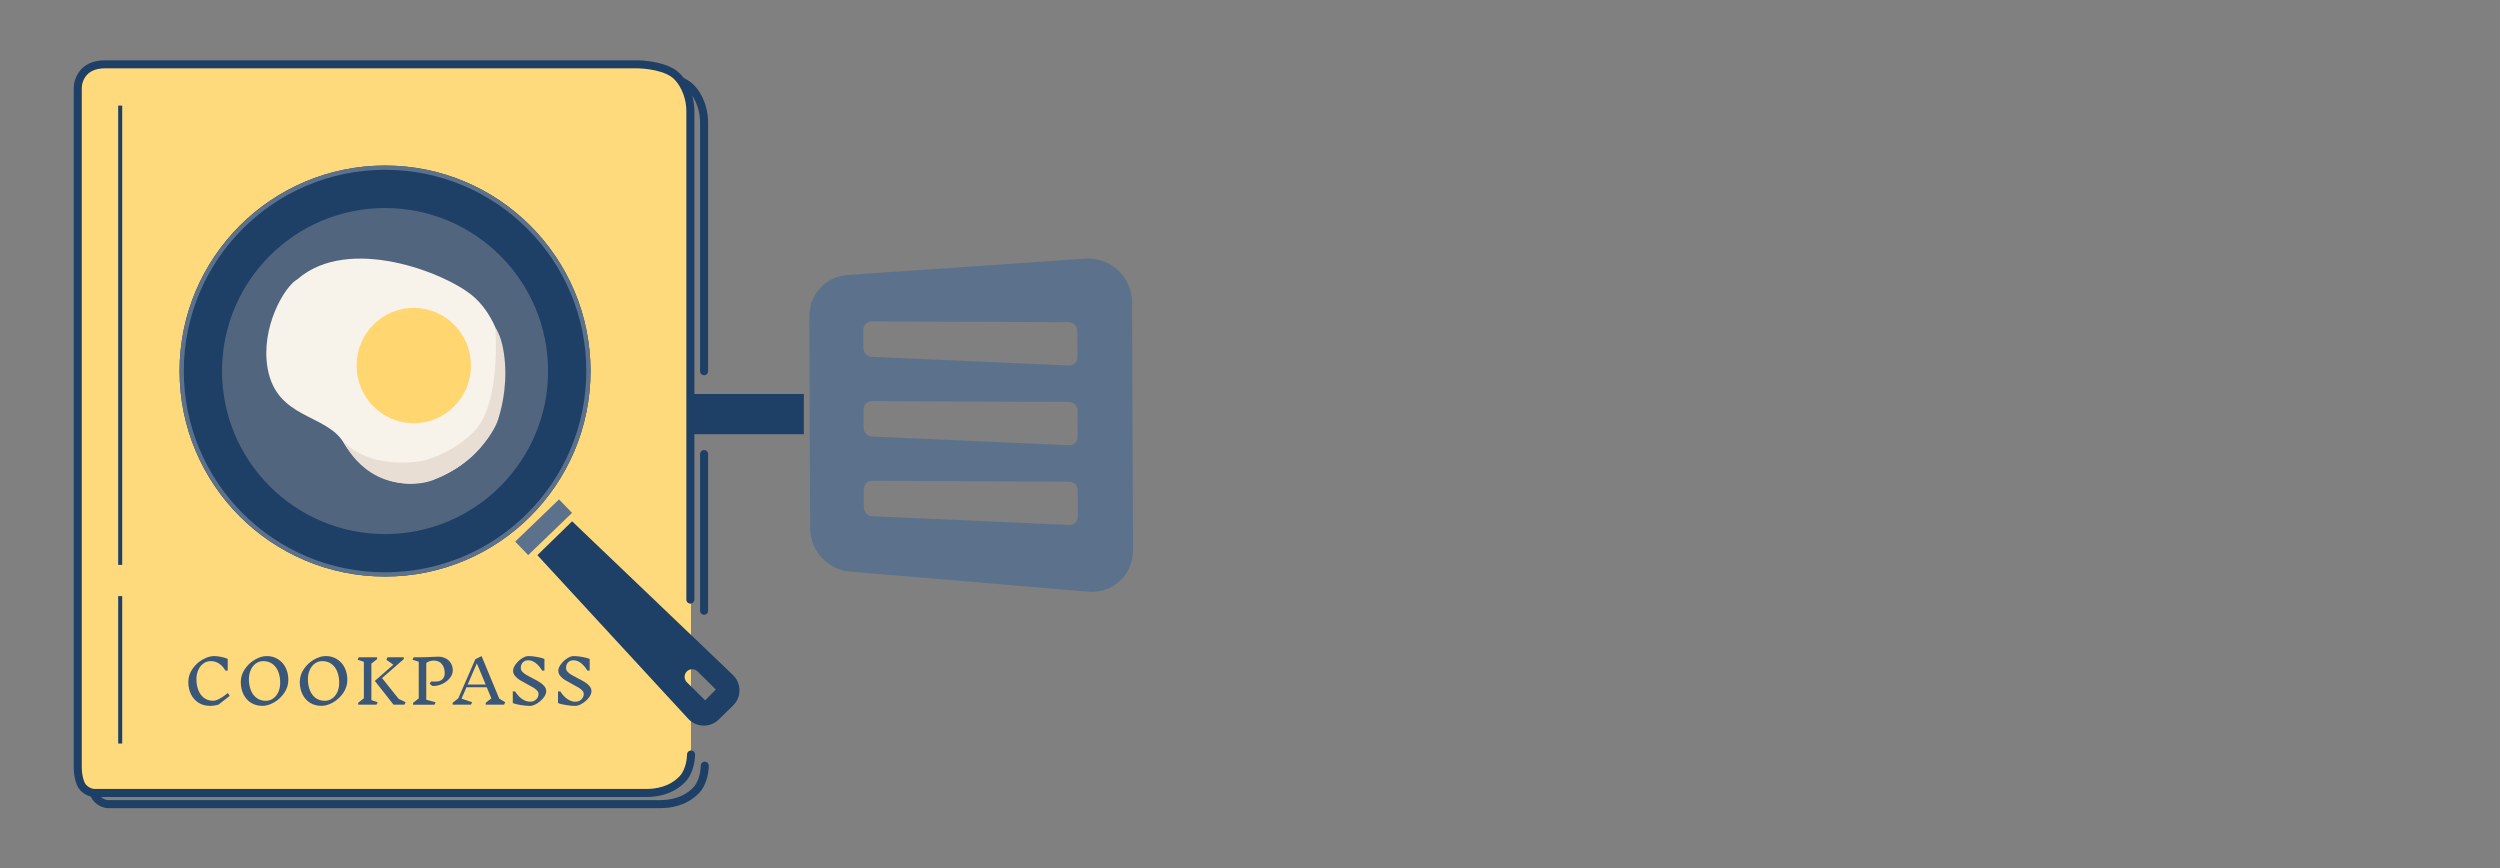 <svg width="311" height="108" viewBox="0 0 311 108" fill="none" xmlns="http://www.w3.org/2000/svg">
<rect x="0" y="0" width="311" height="108" fill="#808080" stroke="none"/>
<g clip-path="url(#clip0_605_4548)">
<path d="M87.588 75.977C87.588 70.911 87.588 63.269 87.588 56.486M87.674 95.253C87.654 96.381 87.274 97.598 86.628 98.28C85.163 99.824 83.272 100.022 82.16 100.034H13.422C13.182 100.037 12.572 99.906 12.053 99.356C11.534 98.805 11.387 97.522 11.379 96.949V54.271V12.488C11.339 11.456 11.956 9.392 14.739 9.392C17.523 9.392 59.857 9.392 80.676 9.392C81.935 9.362 84.684 9.646 85.903 10.864C86.44 11.363 87.588 12.906 87.588 15.252C87.588 15.579 87.588 44.578 87.588 46.178" stroke="#1E3F66" stroke-linecap="round"/>
<rect x="75" y="49.017" width="25" height="5" fill="#1E3F66"/>
<path d="M135.034 32.174C138.13 31.961 140.813 34.464 140.826 37.575L140.956 68.464C140.969 71.507 138.414 73.861 135.376 73.606L105.768 71.118C102.977 70.884 100.791 68.52 100.78 65.724L100.676 39.352C100.666 36.622 102.736 34.39 105.452 34.204L135.034 32.174ZM134.075 61.001C134.073 60.409 133.586 59.92 132.994 59.917L108.491 59.811C107.916 59.809 107.457 60.266 107.459 60.841L107.466 63.135C107.468 63.711 107.931 64.193 108.506 64.218L133.011 65.302C133.603 65.329 134.086 64.865 134.085 64.273L134.075 61.001ZM134.046 51.083C134.044 50.491 133.556 50.002 132.964 50L108.462 49.895C107.887 49.892 107.428 50.351 107.43 50.926L107.437 53.22C107.439 53.795 107.9 54.277 108.476 54.303L132.982 55.386C133.573 55.412 134.057 54.947 134.056 54.356L134.046 51.083ZM134.017 41.168C134.015 40.575 133.527 40.085 132.935 40.083L108.433 39.979C107.858 39.977 107.399 40.435 107.401 41.01L107.407 43.305C107.409 43.88 107.871 44.361 108.447 44.387L132.952 45.47C133.544 45.496 134.028 45.032 134.027 44.44L134.017 41.168Z" fill="#5C728C"/>
<path d="M9.845 10.047C9.845 8.942 10.74 8.047 11.845 8.047H80.955C83.716 8.047 85.955 10.286 85.955 13.047V93.646C85.955 96.408 83.716 98.646 80.955 98.646H11.845C10.74 98.646 9.845 97.751 9.845 96.646V10.047Z" fill="#FFDA7C"/>
<circle cx="47.9" cy="46.158" r="22.922" fill="#51667E" stroke="#1E3F66" stroke-width="5.285"/>
<circle cx="47.9" cy="46.158" r="25.3" stroke="#5C728C" stroke-width="0.529"/>
<path d="M33.288 45.8C32.403 40.728 35.401 35.603 37.011 34.731C43.351 29.196 55.426 33.926 58.847 36.844C61.023 38.7 62.671 42.077 62.671 45.8C62.671 48.819 62.671 54.856 56.231 58.58C49.791 62.303 44.961 58.68 42.747 55.057C40.533 51.435 34.395 52.139 33.288 45.8Z" fill="#F7F2EA"/>
<ellipse cx="51.475" cy="45.475" rx="7.114" ry="7.176" fill="#FFD670"/>
<path d="M26.65 81.614C26.915 81.614 27.22 81.652 27.565 81.727C27.915 81.802 28.17 81.882 28.33 81.967V83.422H28.045C27.585 82.637 26.975 82.244 26.215 82.244C25.885 82.244 25.582 82.342 25.307 82.537C25.037 82.727 24.825 82.994 24.67 83.339C24.515 83.679 24.437 84.062 24.437 84.487C24.437 84.977 24.512 85.424 24.662 85.829C24.817 86.234 25.05 86.559 25.36 86.804C25.675 87.049 26.062 87.172 26.522 87.172C26.947 87.172 27.557 86.852 28.352 86.212L28.577 86.572L27.197 87.644C27.012 87.709 26.832 87.752 26.657 87.772C26.487 87.797 26.302 87.809 26.102 87.809C25.577 87.809 25.112 87.682 24.707 87.427C24.302 87.172 23.987 86.822 23.762 86.377C23.537 85.927 23.425 85.417 23.425 84.847C23.425 84.262 23.595 83.722 23.935 83.227C24.275 82.727 24.697 82.334 25.202 82.049C25.707 81.759 26.19 81.614 26.65 81.614ZM33.177 81.614C33.707 81.614 34.174 81.742 34.579 81.997C34.989 82.252 35.307 82.604 35.532 83.054C35.757 83.504 35.869 84.014 35.869 84.584C35.869 85.169 35.699 85.709 35.359 86.204C35.019 86.699 34.597 87.092 34.092 87.382C33.587 87.667 33.104 87.809 32.644 87.809C32.114 87.809 31.644 87.684 31.234 87.434C30.829 87.179 30.514 86.827 30.289 86.377C30.064 85.927 29.952 85.417 29.952 84.847C29.952 84.262 30.122 83.722 30.462 83.227C30.802 82.727 31.224 82.334 31.729 82.049C32.234 81.759 32.717 81.614 33.177 81.614ZM32.742 82.244C32.412 82.244 32.109 82.342 31.834 82.537C31.564 82.727 31.352 82.994 31.197 83.339C31.042 83.679 30.964 84.062 30.964 84.487C30.964 84.977 31.042 85.427 31.197 85.837C31.352 86.242 31.587 86.567 31.902 86.812C32.222 87.057 32.614 87.179 33.079 87.179C33.409 87.179 33.709 87.084 33.979 86.894C34.254 86.699 34.469 86.432 34.624 86.092C34.779 85.747 34.857 85.362 34.857 84.937C34.857 84.442 34.779 83.992 34.624 83.587C34.469 83.177 34.234 82.852 33.919 82.612C33.604 82.367 33.212 82.244 32.742 82.244ZM40.517 81.614C41.047 81.614 41.515 81.742 41.92 81.997C42.33 82.252 42.647 82.604 42.872 83.054C43.097 83.504 43.21 84.014 43.21 84.584C43.21 85.169 43.04 85.709 42.7 86.204C42.36 86.699 41.937 87.092 41.432 87.382C40.927 87.667 40.445 87.809 39.985 87.809C39.455 87.809 38.985 87.684 38.575 87.434C38.17 87.179 37.855 86.827 37.63 86.377C37.405 85.927 37.292 85.417 37.292 84.847C37.292 84.262 37.462 83.722 37.802 83.227C38.142 82.727 38.565 82.334 39.07 82.049C39.575 81.759 40.057 81.614 40.517 81.614ZM40.082 82.244C39.752 82.244 39.45 82.342 39.175 82.537C38.905 82.727 38.692 82.994 38.537 83.339C38.382 83.679 38.305 84.062 38.305 84.487C38.305 84.977 38.382 85.427 38.537 85.837C38.692 86.242 38.927 86.567 39.242 86.812C39.562 87.057 39.955 87.179 40.42 87.179C40.75 87.179 41.05 87.084 41.32 86.894C41.595 86.699 41.81 86.432 41.965 86.092C42.12 85.747 42.197 85.362 42.197 84.937C42.197 84.442 42.12 83.992 41.965 83.587C41.81 83.177 41.575 82.852 41.26 82.612C40.945 82.367 40.552 82.244 40.082 82.244ZM46.988 87.359L46.838 87.659H44.558V87.427L45.263 86.872V82.327L44.483 82.064L44.633 81.764H46.913V81.997L46.2 82.552V87.089L46.988 87.359ZM50.31 87.659H48.953L46.628 84.704L48.93 82.694L48.06 82.064L48.21 81.764H50.228V81.997L47.528 84.352L49.59 86.932L50.46 87.359L50.31 87.659ZM54.22 84.787C54.56 84.787 54.828 84.694 55.023 84.509C55.223 84.324 55.323 84.069 55.323 83.744C55.323 83.284 55.205 82.909 54.97 82.619C54.74 82.324 54.403 82.177 53.958 82.177C53.618 82.177 53.308 82.274 53.028 82.469V87.044L54.19 87.367L54.04 87.667H51.385V87.434L52.09 86.879V82.319L51.31 82.064L51.46 81.764H52.33C52.815 81.764 53.293 81.749 53.763 81.719C54.113 81.699 54.37 81.689 54.535 81.689C54.885 81.689 55.195 81.764 55.465 81.914C55.74 82.059 55.953 82.262 56.103 82.522C56.253 82.782 56.328 83.069 56.328 83.384C56.328 83.734 56.2 84.064 55.945 84.374C55.69 84.684 55.365 84.927 54.97 85.102C54.575 85.277 54.188 85.354 53.808 85.334L53.455 85.079L53.605 84.779H54.213L54.22 84.787ZM62.702 87.659H60.422V87.427L61.127 86.879L60.55 85.492H58.03L57.415 86.909L58.735 87.359L58.585 87.659H56.305V87.427L57.01 86.872L59.132 82.004L59.912 81.622L62.102 86.902L62.852 87.359L62.702 87.659ZM59.32 82.522L58.18 85.154H60.415L59.32 82.522ZM66.993 86.332C66.993 86.177 66.931 86.032 66.806 85.897C66.681 85.762 66.523 85.639 66.333 85.529C66.148 85.414 65.896 85.274 65.576 85.109C65.196 84.909 64.891 84.739 64.661 84.599C64.431 84.454 64.233 84.284 64.068 84.089C63.908 83.894 63.828 83.679 63.828 83.444C63.828 83.194 63.933 82.927 64.143 82.642C64.353 82.352 64.608 82.109 64.908 81.914C65.213 81.714 65.493 81.614 65.748 81.614C66.058 81.614 66.418 81.652 66.828 81.727C67.238 81.802 67.538 81.882 67.728 81.967V83.422H67.443C67.198 83.017 66.928 82.702 66.633 82.477C66.343 82.252 66.038 82.139 65.718 82.139C65.433 82.139 65.206 82.229 65.036 82.409C64.871 82.584 64.788 82.814 64.788 83.099C64.788 83.264 64.851 83.419 64.976 83.564C65.106 83.704 65.263 83.829 65.448 83.939C65.638 84.049 65.901 84.192 66.236 84.367C66.606 84.552 66.906 84.717 67.136 84.862C67.366 85.002 67.558 85.167 67.713 85.357C67.873 85.542 67.953 85.752 67.953 85.987C67.953 86.237 67.841 86.507 67.616 86.797C67.391 87.082 67.116 87.324 66.791 87.524C66.471 87.719 66.178 87.817 65.913 87.817C65.588 87.817 65.201 87.779 64.751 87.704C64.306 87.629 63.986 87.549 63.791 87.464V86.009H64.076C64.331 86.414 64.621 86.729 64.946 86.954C65.271 87.179 65.606 87.292 65.951 87.292C66.156 87.292 66.338 87.247 66.498 87.157C66.658 87.067 66.781 86.949 66.866 86.804C66.951 86.654 66.993 86.497 66.993 86.332ZM72.62 86.332C72.62 86.177 72.557 86.032 72.432 85.897C72.307 85.762 72.15 85.639 71.96 85.529C71.775 85.414 71.522 85.274 71.202 85.109C70.822 84.909 70.517 84.739 70.287 84.599C70.057 84.454 69.86 84.284 69.695 84.089C69.535 83.894 69.455 83.679 69.455 83.444C69.455 83.194 69.56 82.927 69.77 82.642C69.98 82.352 70.235 82.109 70.535 81.914C70.84 81.714 71.12 81.614 71.375 81.614C71.685 81.614 72.045 81.652 72.455 81.727C72.865 81.802 73.165 81.882 73.355 81.967V83.422H73.07C72.825 83.017 72.555 82.702 72.26 82.477C71.97 82.252 71.665 82.139 71.345 82.139C71.06 82.139 70.832 82.229 70.662 82.409C70.497 82.584 70.415 82.814 70.415 83.099C70.415 83.264 70.477 83.419 70.602 83.564C70.732 83.704 70.89 83.829 71.075 83.939C71.265 84.049 71.527 84.192 71.862 84.367C72.232 84.552 72.532 84.717 72.762 84.862C72.992 85.002 73.185 85.167 73.34 85.357C73.5 85.542 73.58 85.752 73.58 85.987C73.58 86.237 73.467 86.507 73.242 86.797C73.017 87.082 72.742 87.324 72.417 87.524C72.097 87.719 71.805 87.817 71.54 87.817C71.215 87.817 70.827 87.779 70.377 87.704C69.932 87.629 69.612 87.549 69.417 87.464V86.009H69.702C69.957 86.414 70.247 86.729 70.572 86.954C70.897 87.179 71.232 87.292 71.577 87.292C71.782 87.292 71.965 87.247 72.125 87.157C72.285 87.067 72.407 86.949 72.492 86.804C72.577 86.654 72.62 86.497 72.62 86.332Z" fill="#3A5779"/>
<path d="M85.881 74.588C85.881 55.323 85.881 16.208 85.881 13.862C85.881 11.517 84.733 9.973 84.196 9.475C82.978 8.256 80.229 7.972 78.969 8.002C58.15 8.002 15.817 8.002 13.033 8.002C10.249 8.002 9.632 10.066 9.672 11.098V52.882V95.56C9.68 96.132 9.827 97.416 10.346 97.966C10.865 98.516 11.475 98.647 11.715 98.644H80.453C81.565 98.632 83.456 98.435 84.921 96.89C85.567 96.209 85.947 94.992 85.968 93.863" stroke="#1E3F66" stroke-linecap="round"/>
<rect x="64.089" y="67.375" width="7.574" height="2.331" transform="rotate(-43.908 64.089 67.375)" fill="#5C728C"/>
<path d="M91.174 83.966C92.256 84.999 92.264 86.724 91.194 87.768L89.403 89.515C88.337 90.555 86.624 90.509 85.615 89.415L66.85 69.064L71.171 64.85L91.174 83.966ZM86.778 83.524C86.406 83.156 85.806 83.158 85.438 83.53C85.07 83.902 85.073 84.501 85.445 84.87L87.718 87.122L89.051 85.776L86.778 83.524Z" fill="#1E3F66"/>
<path d="M59.028 53.611C61.726 50.86 61.855 43.876 61.612 40.724C62.233 41.727 62.495 42.759 62.654 43.751C63.228 47.322 62.497 50.486 62.022 51.997C61.63 53.498 59.242 57.589 53.974 59.686C51.711 60.576 48.834 60.179 46.969 59.246C44.779 58.149 43.571 56.456 42.712 54.988C45.727 57.792 49.925 57.666 51.821 57.446C53.099 57.314 56.33 56.362 59.028 53.611Z" fill="#E9DED3"/>
<path d="M14.953 74.158L14.953 92.495M14.953 13.137L14.953 70.273" stroke="#1E3F66" stroke-width="0.5"/>
</g>
<defs>
<clipPath id="clip0_605_4548">
<rect width="311" height="108" fill="white"/>
</clipPath>
</defs>
</svg>
